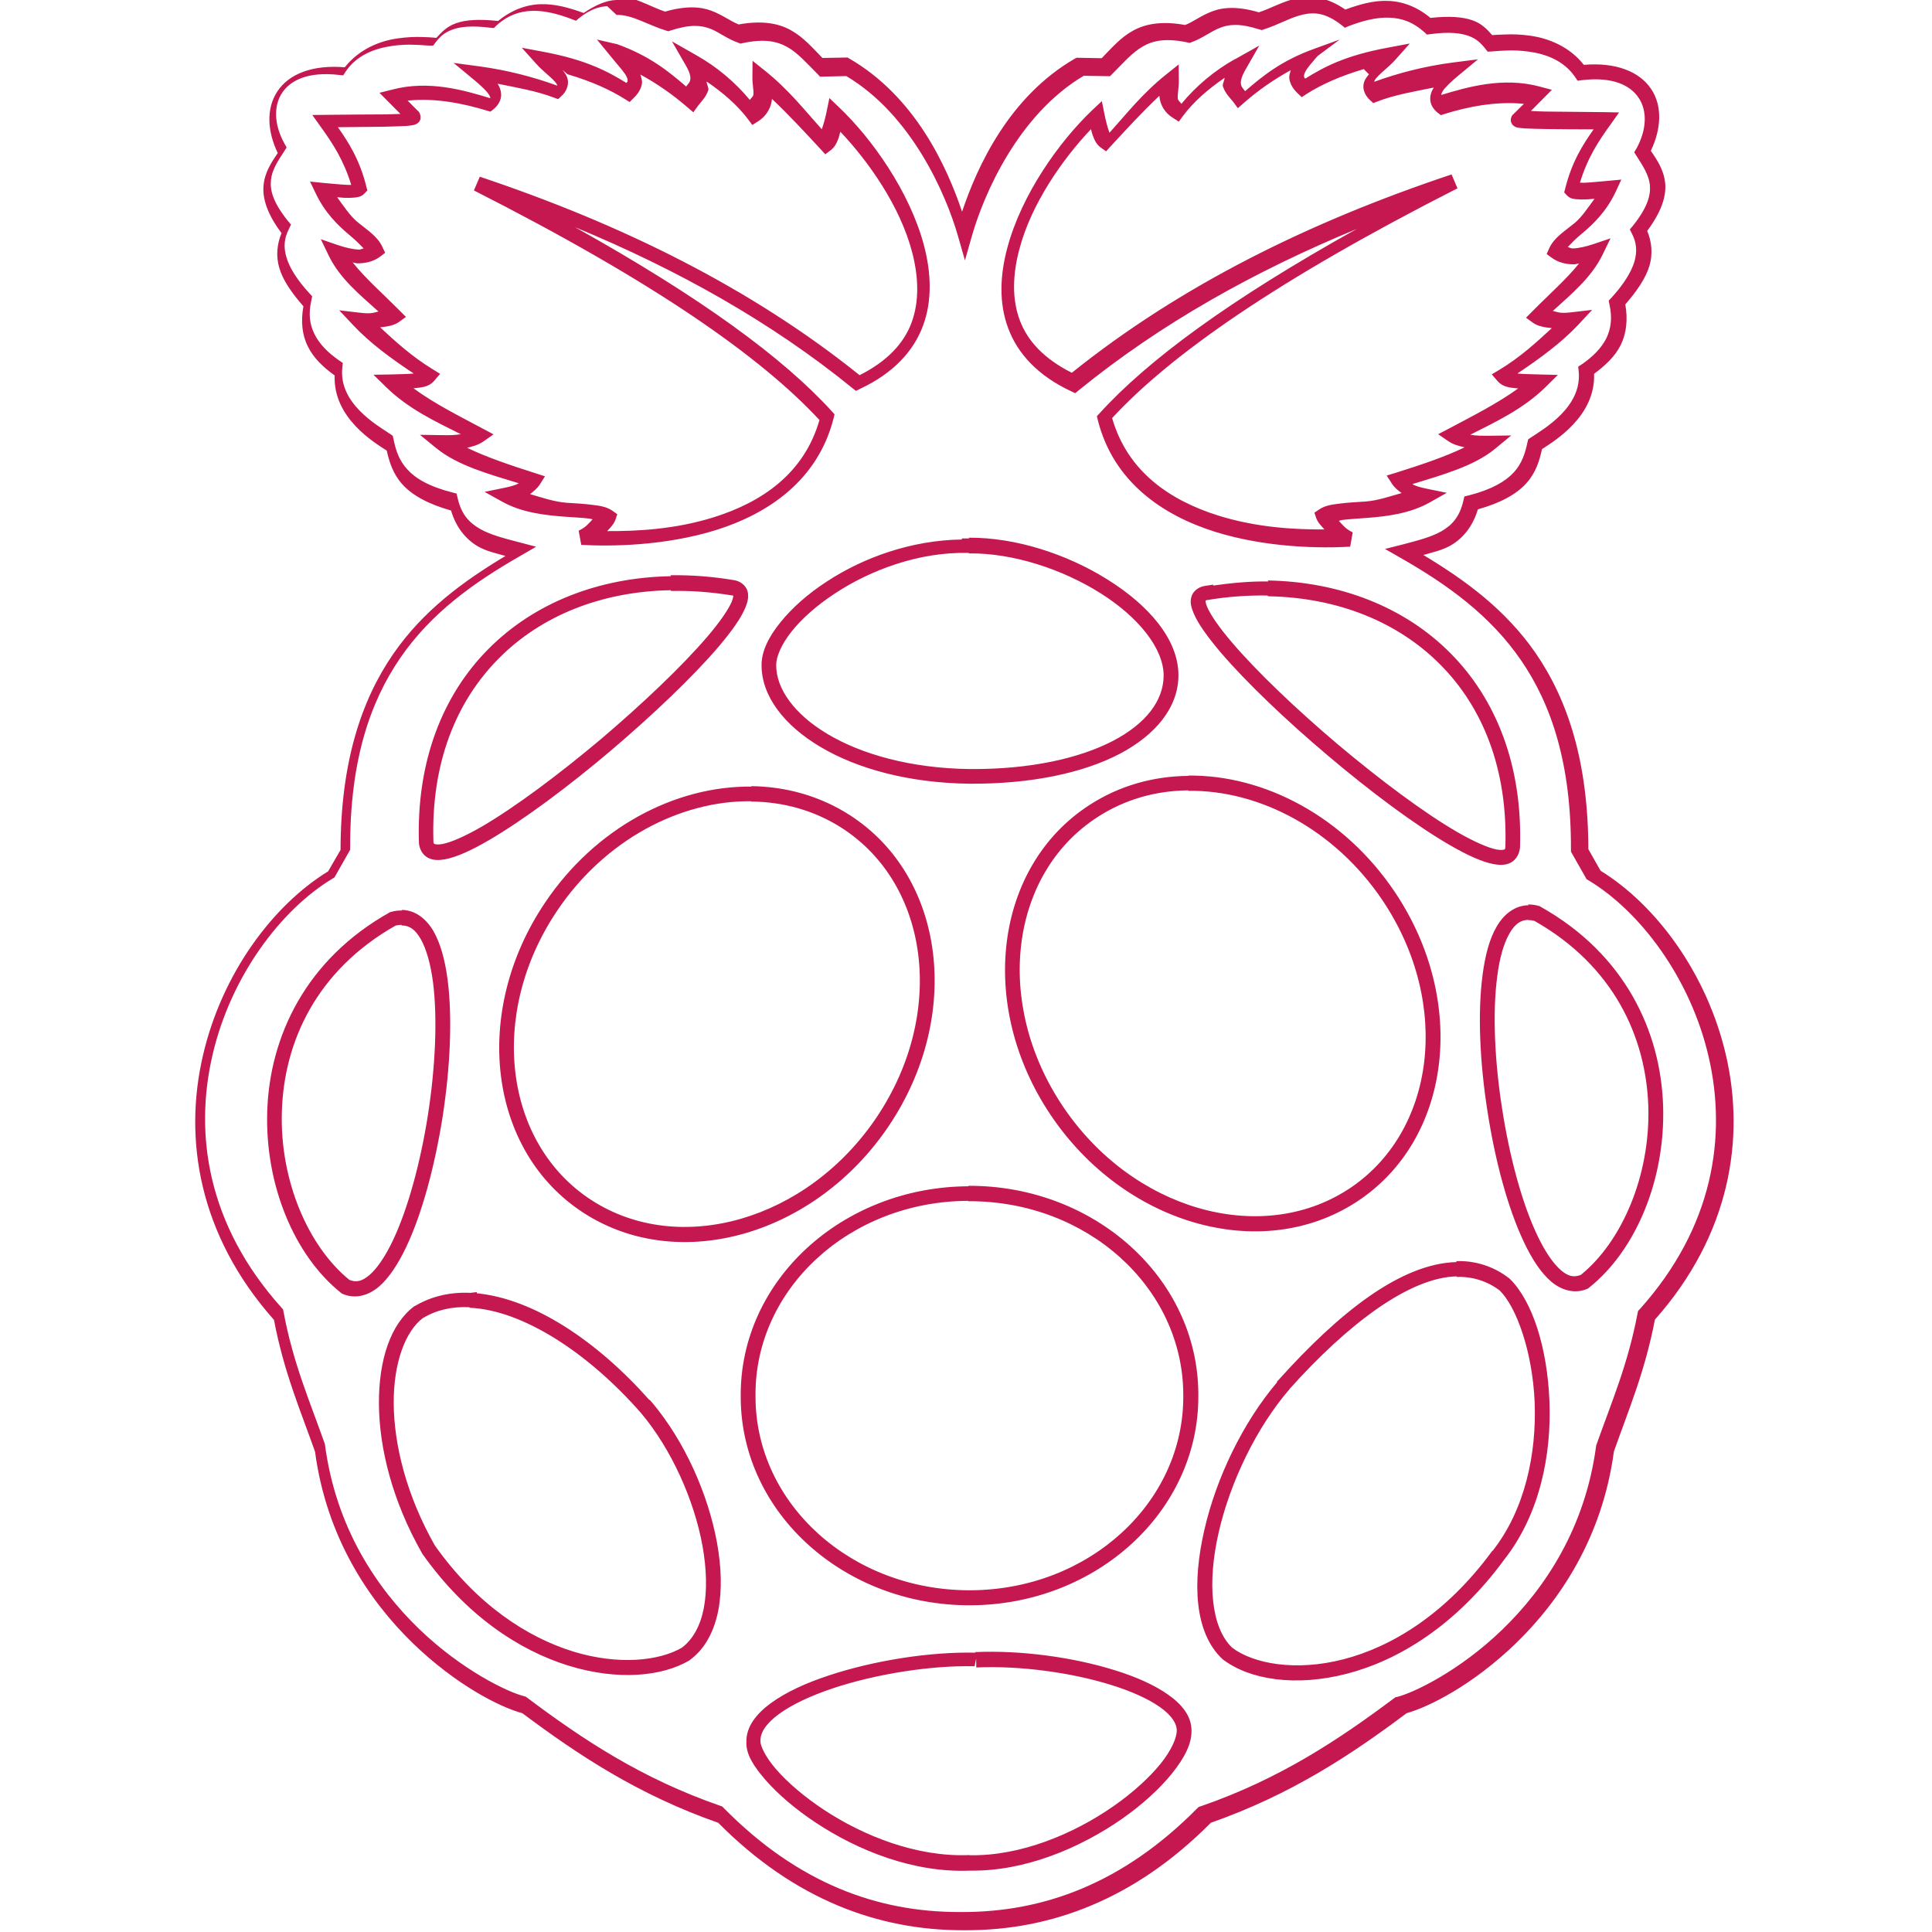 <svg viewBox="0 0 128 128" xmlns="http://www.w3.org/2000/svg"><path fill="#C51850" d="M40.83 0c-.68.02-1.41.352-2.16.86 -.95-.344-1.9-.614-2.86-.582 -.97.03-1.93.393-2.808 1.11 -1.21-.127-2.14-.09-2.81.16 -.61.22-.95.6-1.28.96 -.14-.01-.39-.04-.79-.05v0c-.58-.03-1.16 0-1.73.08 -1.22.16-2.59.71-3.55 1.92 -2.12-.18-3.69.43-4.46 1.59 -.76 1.14-.67 2.66.02 4.09 -.41.61-.86 1.263-.94 2.135 -.09.9.27 1.95 1.19 3.17 -.3.73-.38 1.51-.15 2.3 .24.83.83 1.67 1.6 2.55 -.18.99-.09 1.904.3 2.67 .37.76 1.02 1.37 1.77 1.91 -.11 2.82 2.62 4.44 3.45 4.98 .17.75.41 1.54 1.04 2.24 .65.72 1.7 1.3 3.22 1.73 .33 1.11.97 1.9 1.77 2.37 .57.33 1.21.46 1.84.64 -2.81 1.68-5.46 3.63-7.43 6.48 -2.15 3.11-3.49 7.24-3.5 12.994l-.82 1.42c-3.67 2.25-7.05 6.78-8.3 12.22 -1.27 5.46-.32 11.83 4.71 17.5 .66 3.48 1.76 6.01 2.72 8.73 .76 5.68 3.57 9.87 6.5 12.71 2.87 2.77 5.76 4.22 7.24 4.62 3.68 2.75 7.64 5.39 12.97 7.256 5.08 5.12 10.643 7.12 16.2 7.12h.24c5.55 0 11.12-2 16.2-7.12 5.32-1.87 9.29-4.5 12.97-7.26 1.47-.41 4.36-1.85 7.23-4.62 2.93-2.84 5.73-7.02 6.5-12.7v-.01c.96-2.73 2.05-5.26 2.72-8.744 5.03-5.67 5.97-12.05 4.71-17.51 -1.26-5.44-4.64-9.97-8.31-12.23l-.81-1.43c-.01-5.75-1.35-9.88-3.5-13 -1.97-2.85-4.62-4.8-7.43-6.49 .62-.18 1.26-.31 1.84-.65 .8-.47 1.44-1.26 1.77-2.372 1.52-.43 2.57-1.01 3.22-1.74 .63-.7.86-1.49 1.03-2.25 .83-.55 3.55-2.17 3.45-4.99 .74-.55 1.39-1.15 1.77-1.92 .38-.78.47-1.686.3-2.68 .77-.89 1.35-1.73 1.6-2.56 .23-.8.15-1.58-.15-2.31 .91-1.22 1.28-2.27 1.19-3.17 -.09-.88-.54-1.53-.95-2.138 .69-1.44.78-2.96.02-4.093 -.78-1.165-2.35-1.78-4.46-1.6 -.96-1.22-2.34-1.76-3.55-1.93v0c-.57-.08-1.15-.11-1.72-.08 -.41.01-.66.03-.8.04 -.33-.37-.67-.75-1.28-.97 -.67-.25-1.61-.3-2.81-.17C93.89.45 92.93.09 91.96.06c-.95-.04-1.89.23-2.83.574 -1.16-.803-2.26-.97-3.19-.758 -.97.22-1.77.692-2.54.94 -1.35-.4-2.34-.35-3.07-.07 -.76.28-1.25.69-1.81.91 -1.49-.27-2.61-.1-3.46.38 -.84.46-1.42 1.16-2.07 1.82l-1.66-.03 -.12.06c-4.35 2.521-6.46 7.12-7.47 10.14C62.72 11 60.62 6.4 56.27 3.88l-.12-.07 -1.66.03c-.66-.67-1.24-1.36-2.08-1.83 -.86-.49-1.98-.66-3.47-.39 -.57-.23-1.06-.625-1.81-.91 -.74-.28-1.72-.33-3.07.06 -1.03-.34-2.12-1.09-3.53-1.05Zm.02.99h0c1.03-.03 2.03.65 3.29 1.04l.14.04 .15-.05c1.33-.43 2.03-.34 2.62-.12 .58.22 1.09.66 1.88.94l.13.05 .13-.03c1.45-.31 2.28-.13 2.98.26 .69.39 1.27 1.06 2.02 1.81l.14.15 1.74-.04c4.35 2.59 6.61 7.86 7.39 10.57l.47 1.64 .47-1.65c.78-2.71 3.04-7.99 7.4-10.58l1.74.03 .15-.15c.75-.75 1.32-1.42 2.02-1.82 .69-.4 1.53-.57 2.98-.266l.13.03 .13-.05c.78-.29 1.29-.73 1.88-.95 .58-.23 1.29-.32 2.62.11l.15.04 .14-.05c.95-.3 1.76-.79 2.55-.97 .78-.18 1.53-.14 2.6.694l.21.17 .26-.11c.94-.359 1.84-.59 2.67-.556 .82.02 1.58.28 2.35.97l.16.15 .22-.03c1.25-.17 2.03-.07 2.55.12 .51.19.8.47 1.1.85l.15.19 .24-.01c.21-.01.51-.05.94-.06V3.35c.51-.03 1.03 0 1.54.07 1.13.15 2.33.59 3.08 1.69l.16.24 .29-.04c2.02-.24 3.2.33 3.76 1.18 .56.84.55 2.07-.15 3.35l-.15.25 .16.25c.43.67.81 1.26.88 1.92 .06.66-.15 1.48-1.12 2.69l-.21.25 .14.28c.31.6.36 1.18.16 1.87 -.21.68-.7 1.48-1.52 2.38l-.18.19 .05.25c.2.9.1 1.61-.21 2.25 -.32.63-.87 1.2-1.61 1.71l-.25.16 .03.29c.25 2.36-2.25 3.8-3.17 4.41l-.17.11 -.05.2c-.16.75-.375 1.42-.91 2 -.54.58-1.42 1.12-2.97 1.52l-.3.07 -.07.29c-.24 1.06-.75 1.61-1.44 2.01 -.7.4-1.62.63-2.57.88l-1.18.3 1.05.6c3.08 1.76 5.9 3.78 7.95 6.756 2.04 2.96 3.34 6.9 3.32 12.57v.13l1.04 1.83 .11.06c3.42 2.05 6.76 6.46 7.97 11.69 1.21 5.23.35 11.268-4.57 16.74l-.1.1 -.03.13c-.65 3.44-1.73 5.91-2.72 8.71l-.02.04 -.01.05c-.72 5.47-3.41 9.482-6.24 12.21 -2.83 2.73-5.86 4.17-6.95 4.44l-.1.02 -.09.06c-3.69 2.76-7.57 5.35-12.83 7.17l-.11.03 -.09.08c-4.94 5.01-10.23 6.9-15.58 6.89h-.24c-5.36 0-10.64-1.88-15.58-6.9l-.09-.09 -.11-.04c-5.26-1.82-9.15-4.42-12.83-7.18l-.09-.06 -.1-.03c-1.09-.27-4.116-1.72-6.95-4.45 -2.83-2.73-5.52-6.74-6.24-12.21l-.01-.06 -.02-.05c-.99-2.81-2.08-5.28-2.72-8.72l-.03-.14 -.1-.11c-4.92-5.48-5.79-11.51-4.57-16.738 1.21-5.24 4.55-9.65 7.97-11.7l.11-.07 1.04-1.83v-.13c-.02-5.68 1.28-9.61 3.32-12.58 2.04-2.97 4.86-4.99 7.95-6.756l1.05-.61 -1.18-.31c-.95-.25-1.87-.48-2.57-.89 -.7-.41-1.21-.96-1.45-2.02l-.07-.3 -.3-.08c-1.56-.4-2.44-.94-2.97-1.53 -.54-.59-.76-1.25-.91-2.01l-.05-.21 -.17-.12c-.92-.61-3.43-2.05-3.17-4.407l.03-.3 -.25-.17c-.75-.52-1.3-1.09-1.62-1.73 -.32-.64-.42-1.35-.21-2.253l.05-.26 -.18-.2c-.83-.9-1.32-1.7-1.52-2.38 -.21-.69-.15-1.27.16-1.88l.14-.29 -.21-.25c-.98-1.22-1.19-2.03-1.12-2.69 .06-.67.44-1.25.88-1.92l.16-.25 -.15-.27c-.7-1.27-.71-2.51-.15-3.349 .56-.85 1.74-1.42 3.76-1.19l.29.03 .16-.25c.74-1.1 1.94-1.54 3.08-1.7V3.04c.51-.07 1.03-.1 1.54-.07 .43.01.73.05.94.05l.24 0 .15-.2c.29-.38.58-.657 1.1-.85 .51-.2 1.3-.29 2.55-.13l.22.02 .16-.16c.76-.69 1.53-.95 2.35-.98 .82-.03 1.72.19 2.67.556l.26.1 .21-.18C39.1.62 39.68.44 40.22.41l0-.01Zm47.91 1.63l-1.71.62c-2.18.79-3.41 1.81-4.56 2.8 -.08-.11-.21-.25-.24-.34 -.07-.2-.09-.46.27-1.09l.91-1.59 -1.6.9V3.91c-1.36.76-2.57 1.77-3.56 2.97 -.07-.12-.24-.22-.24-.38 -.02-.3.08-.72.07-1.205l-.01-1.024 -.8.64c-1.6 1.27-2.63 2.607-3.78 3.88 0-.01 0-.01-.01-.01V8.78c-.14-.39-.24-.79-.32-1.19L73 6.7l-.66.62c-2.128 2.03-4.66 5.535-5.61 9.13 -.48 1.8-.56 3.64.07 5.31 .625 1.67 1.96 3.13 4.16 4.16l.28.13 .24-.2c5.39-4.39 11.6-7.869 18.405-10.68 -8.38 4.67-13.83 8.68-17.033 12.21l-.18.19 .06.26c1.04 4.13 4.34 6.323 7.76 7.4 3.42 1.07 7.02 1.1 8.96.99l.17-.95c-.49-.23-.67-.5-.92-.76 .09-.02.1-.05.22-.06 .46-.06 1.04-.09 1.68-.14 1.28-.1 2.78-.28 4.08-1l1.17-.66 -1.32-.27c-.44-.09-.73-.18-.92-.28 -.01-.01-.02-.02-.03-.03 1.99-.61 4.07-1.19 5.45-2.32l1.09-.9 -1.42.02c-.5 0-.88.01-1.29-.07 1.7-.86 3.48-1.69 4.96-3.13l.84-.83 -1.18-.03c-.53-.02-1.06-.02-1.47-.06 -.01-.01-.01-.01-.02-.01 1.49-1 2.9-2.032 4.01-3.21l.93-1 -1.36.16c-.84.1-.93-.03-1.24-.09 1.2-1.1 2.54-2.18 3.3-3.74l.52-1.07 -1.125.38c-.52.17-.99.28-1.38.29 -.14 0-.21-.07-.33-.09 .26-.27.47-.51.97-.92 .73-.609 1.59-1.44 2.21-2.75l.37-.8 -.87.08c-.57.05-1.15.11-1.6.13 -.11 0-.18-.01-.27-.01 .51-1.67 1.23-2.753 2.04-3.87l.55-.78 -.96-.02c-1.22-.02-2.75-.02-3.94-.04 -.39-.01-.65-.02-.94-.04l1.39-1.4 -.83-.22c-2.41-.64-4.76.03-6.494.56 -.01-.03 0-.09.07-.22 .15-.26.56-.65 1.03-1.04l1.33-1.101 -1.72.22c-1.89.25-3.58.7-5.16 1.27v0c.03-.11.09-.2.17-.28 .27-.32.81-.71 1.22-1.165l.97-1.09 -1.44.27c-2.875.53-4.27 1.3-5.49 2.056 -.02-.03-.06-.08-.07-.1 -.02-.09-.01-.18.06-.32 .12-.28.48-.66.82-1.07Zm-49.21 0l1.15 1.403c.34.41.69.79.82 1.07 .06.13.07.22.05.31 -.01.02-.06.07-.07.09 -1.23-.75-2.62-1.52-5.49-2.06l-1.44-.27 .97 1.08c.4.45.94.84 1.22 1.165 .12.13.15.22.17.27v0c-1.67-.61-3.4-1.04-5.16-1.28l-1.72-.23 1.33 1.1c.47.39.88.77 1.03 1.03 .07.12.08.18.07.21 -1.75-.54-4.09-1.21-6.5-.57l-.84.21 1.39 1.4c-.3.01-.56.02-.94.03 -1.2.01-2.72.01-3.94.03l-.96.01 .55.77c.8 1.11 1.52 2.2 2.03 3.86 -.09 0-.15.01-.26 0 -.45-.02-1.03-.08-1.6-.13l-.87-.09 .375.78c.62 1.3 1.48 2.13 2.21 2.74 .49.41.71.65.97.91 -.12.01-.19.09-.33.08 -.39-.02-.87-.13-1.38-.3l-1.13-.39 .51 1.06c.75 1.56 2.1 2.64 3.308 3.73 -.31.06-.4.18-1.24.08l-1.36-.16 .93.99c1.1 1.17 2.51 2.21 4.01 3.2 -.01 0-.01 0-.02 0 -.42.04-.95.04-1.47.06l-1.18.02 .84.82c1.47 1.44 3.25 2.27 4.95 3.12 -.41.07-.8.07-1.29.06l-1.42-.02 1.09.89c1.38 1.13 3.46 1.71 5.46 2.32 -.01 0-.02.02-.03.02 -.2.1-.48.19-.92.28l-1.32.27 1.17.65c1.29.72 2.8.89 4.08.99 .64.05 1.22.07 1.686.13 .11.01.12.03.22.05 -.25.26-.44.53-.92.75l.17.94c1.94.11 5.54.08 8.96-.99 3.42-1.08 6.71-3.27 7.76-7.4l.06-.26 -.18-.2c-3.21-3.53-8.65-7.53-17.02-12.2 6.79 2.81 12.994 6.28 18.38 10.66l.24.19 .28-.14c2.2-1.03 3.54-2.5 4.16-4.17 .625-1.68.54-3.52.07-5.32 -.96-3.61-3.48-7.11-5.61-9.14l-.66-.63 -.18.88v0c-.08.4-.19.8-.32 1.18 -.01 0-.01 0-.01 0 -1.15-1.28-2.18-2.61-3.78-3.89l-.8-.64 -.01 1.024c-.01.492.09.91.07 1.2 -.01.15-.18.258-.24.37V6.62c-1-1.2-2.21-2.21-3.56-2.969l-1.6-.91 .91 1.58c.36.62.34.88.27 1.08 -.03.08-.16.22-.24.33 -1.15-.984-2.38-2.01-4.56-2.8Zm51.145 2.3c-.16.2-.33.41-.36.7 -.05.35.13.74.43 1.01l.22.2 .28-.11c1.11-.43 2.43-.66 3.73-.92 -.01 0-.01 0-.01.01 -.15.24-.26.532-.22.85 .03.32.23.61.5.82l.2.15 .24-.08c1.48-.46 3.37-.86 5.256-.67l-.73.72 -.02.01c-.08.09-.16.32-.09.5 .06.17.17.23.23.27 .12.07.18.07.24.08 .13.02.28.04.47.05 .37.02.9.03 1.5.04 .92.01 2 .02 3.02.02 -.72 1.02-1.44 2.151-1.88 3.91l-.07.27 .19.2c.22.22.43.23.63.25 .2.02.43.02.68.01 .15-.01.34-.03.51-.04 -.43.58-.85 1.22-1.31 1.6 -.69.57-1.38.97-1.7 1.7l-.16.36 .31.23c.46.34 1.01.47 1.56.45 .09-.01.19-.05.28-.06 -.87 1.08-2.01 2.07-3.11 3.19l-.41.41 .47.34c.28.2.7.3 1.24.35 -1.05.968-2.1 1.93-3.47 2.76l-.51.3 .38.44c.34.4.8.44 1.29.49 .03 0 .06 0 .09 0 -1.4 1.01-2.97 1.8-4.58 2.657l-.73.38 .67.46c.39.26.73.32 1.08.41 -1.3.63-2.88 1.16-4.54 1.68l-.62.19 .35.54c.17.27.41.45.64.62 -.8.22-1.58.5-2.39.56 -.63.04-1.22.07-1.73.14 -.52.06-.97.13-1.35.39l-.31.21 .12.35c.11.31.34.53.55.76 -1.96.01-4.5-.12-7.07-.93 -3.16-1-5.98-2.89-7-6.45 3.86-4.17 10.86-9.11 22.88-15.22l-.39-.92c-9.44 3.15-17.97 7.37-25.16 13.14 -1.85-.93-2.93-2.11-3.44-3.46 -.54-1.42-.48-3.05-.04-4.71 .79-3.03 2.88-6 4.75-7.97 .03.11.06.27.1.37 .13.359.26.64.55.85l.35.25 .29-.32c1.07-1.16 2.09-2.27 3.24-3.36v0c.04.61.38 1.15.91 1.47l.38.24 .27-.37c.69-.93 1.64-1.76 2.76-2.53 0 .17-.16.42-.11.57 .17.5.5.78.68 1.02l.31.42 .4-.35v0c.95-.84 2-1.56 3.11-2.17 -.06.2-.14.39-.09.62 .06.33.25.64.54.91l.27.26 .32-.21c.97-.61 2.13-1.154 3.79-1.65Zm-53.09 0c1.65.49 2.82 1.037 3.79 1.64l.32.2 .27-.27c.29-.28.48-.59.54-.92 .04-.23-.04-.43-.1-.63v0c1.11.6 2.15 1.33 3.11 2.16l.4.34 .31-.43c.17-.24.51-.53.68-1.03 .05-.15-.11-.4-.11-.58 1.12.766 2.07 1.593 2.76 2.521l.27.36 .39-.25c.61-.39.87-.98.91-1.479 1.15 1.09 2.17 2.197 3.24 3.35l.29.32 .35-.26c.29-.22.42-.5.55-.86 .03-.1.06-.27.1-.375 1.87 1.97 3.96 4.94 4.75 7.96 .44 1.66.49 3.29-.04 4.71 -.51 1.35-1.59 2.53-3.433 3.46 -7.2-5.78-15.73-9.99-25.164-13.15l-.39.91c12.02 6.1 19.02 11.04 22.893 15.21 -1.02 3.564-3.84 5.45-6.994 6.44 -2.58.81-5.12.93-7.07.92 .21-.23.44-.45.55-.76l.12-.36 -.31-.22c-.38-.27-.83-.34-1.35-.4 -.52-.07-1.11-.1-1.73-.14 -.81-.07-1.6-.34-2.39-.57 .23-.18.46-.36.64-.63l.35-.55 -.62-.2c-1.66-.53-3.24-1.06-4.54-1.69 .34-.09.68-.15 1.08-.42l.67-.47 -.73-.39c-1.61-.86-3.18-1.64-4.57-2.66 .03-.01.06-.01.09-.01 .48-.05.95-.09 1.29-.5l.38-.45 -.5-.31c-1.37-.84-2.43-1.8-3.47-2.77 .54-.05.96-.15 1.24-.35l.47-.34 -.42-.42c-1.11-1.12-2.25-2.11-3.11-3.19 .09.01.19.05.28.06 .54.01 1.1-.11 1.56-.46l.31-.24 -.17-.36c-.33-.74-1.02-1.14-1.7-1.71 -.46-.39-.88-1.02-1.31-1.61 .16.01.35.03.5.04 .25.01.47 0 .68-.02 .2-.03.41-.04.63-.27l.19-.2 -.07-.27c-.44-1.77-1.16-2.89-1.88-3.92 1.01-.01 2.09-.02 3.02-.03l-.001 0c.5-.01 1-.03 1.5-.05v0c.15-.01.31-.03.47-.06 .06-.02.125-.02.24-.09 .06-.04.16-.1.23-.27 .06-.18-.02-.42-.09-.51l-.02-.02 -.73-.73c1.87-.2 3.77.21 5.25.66l.24.07 .2-.16c.26-.21.46-.51.5-.83 .03-.32-.07-.61-.22-.851 -.01-.01-.01-.01-.01-.01 1.29.26 2.61.49 3.73.92l.28.1 .22-.2c.3-.266.47-.66.43-1.02 -.04-.3-.2-.51-.36-.71Zm26.61 30.754l-.49 0v.07c-3.32.04-6.52 1.19-8.94 2.78 -1.28.83-2.33 1.77-3.09 2.72 -.76.94-1.24 1.89-1.24 2.81 -.01 2.04 1.47 3.99 3.9 5.43 2.42 1.44 5.83 2.39 9.89 2.44h0c4.12.02 7.52-.72 9.94-1.98 2.41-1.27 3.88-3.1 3.89-5.19 .01-2.4-1.99-4.66-4.67-6.34 -2.68-1.69-6.09-2.81-9.21-2.79h-.01l-.02-.01Zm-.01.99h.03c2.86-.03 6.14 1.04 8.66 2.628 2.52 1.58 4.21 3.67 4.2 5.49 -.02 1.63-1.15 3.15-3.37 4.31 -2.22 1.15-5.48 1.89-9.48 1.86 -3.91-.05-7.16-.98-9.4-2.31s-3.43-3.03-3.42-4.58c0-.56.34-1.36 1.01-2.21 .67-.85 1.66-1.73 2.86-2.52 2.39-1.58 5.62-2.78 8.869-2.7Zm-19.74 1.51c-4.802.08-9.073 1.77-12.1 4.817 -3.03 3.04-4.78 7.439-4.61 12.84v.01l0 .01c.03.4.25.8.6.98 .35.18.73.17 1.13.1 .8-.15 1.78-.61 2.93-1.28 2.29-1.34 5.23-3.53 8.03-5.9 2.79-2.37 5.44-4.89 7.16-6.9 .85-1.01 1.48-1.87 1.78-2.6 .15-.37.24-.71.14-1.09 -.11-.38-.48-.65-.86-.72h-.01 -.001c-1.4-.24-2.82-.35-4.24-.33Zm39.57.35c-1.23-.02-2.45.1-3.66.27v-.06l-.58.09c-.38.06-.76.34-.86.71 -.11.37-.01.71.14 1.08 .3.72.93 1.58 1.78 2.59 1.71 2 4.36 4.53 7.16 6.89 2.79 2.36 5.73 4.558 8.03 5.89 1.14.66 2.125 1.12 2.93 1.27 .4.07.78.08 1.13-.11 .35-.19.56-.58.6-.99l0-.02v-.02c.17-5.41-1.59-9.8-4.61-12.84 -3.03-3.05-7.3-4.73-12.1-4.817Zm-39.56.63h0v-.001c1.35-.03 2.71.08 4.05.3h0c.14.02.06-.01.06-.01s0 .17-.11.43c-.22.52-.8 1.36-1.63 2.33 -1.66 1.936-4.29 4.44-7.05 6.78 -2.77 2.33-5.69 4.51-7.89 5.79 -1.11.64-2.05 1.05-2.62 1.15 -.29.05-.46.01-.5-.01 -.05-.03-.06-.03-.07-.18 -.16-5.17 1.5-9.256 4.32-12.1 2.82-2.85 6.82-4.45 11.4-4.53Zm39.54.35c4.58.08 8.58 1.68 11.4 4.52 2.82 2.83 4.48 6.927 4.32 12.09 -.02.15-.03.15-.07.17 -.05.02-.22.05-.5 0 -.57-.11-1.51-.52-2.62-1.16 -2.21-1.28-5.12-3.46-7.89-5.79 -2.77-2.34-5.4-4.85-7.05-6.79 -.83-.97-1.41-1.81-1.63-2.34 -.11-.26-.11-.4-.1-.42l.06-.02v0c1.33-.23 2.69-.33 4.04-.31Zm-5.28 11.9c-2.31.02-4.56.64-6.54 1.92 -6.34 4.09-7.45 13.31-2.59 20.54 4.85 7.23 13.89 9.88 20.23 5.79 6.34-4.09 7.44-13.31 2.58-20.55 -3.34-4.98-8.63-7.78-13.7-7.72Zm-28.94.71c-5.07-.06-10.37 2.74-13.698 7.71 -4.86 7.23-3.76 16.45 2.58 20.54s15.38 1.44 20.23-5.8 3.75-16.46-2.59-20.55c-1.98-1.28-4.24-1.9-6.54-1.93Zm28.95.28c4.69-.06 9.7 2.56 12.86 7.27 4.59 6.85 3.5 15.4-2.31 19.15 -5.81 3.75-14.28 1.34-18.88-5.52 -4.6-6.86-3.51-15.41 2.3-19.16 1.81-1.18 3.88-1.75 6.01-1.77Zm-28.97.71c2.13.02 4.195.59 6.01 1.76 5.811 3.75 6.9 12.3 2.3 19.15 -4.6 6.85-13.07 9.26-18.88 5.51 -5.81-3.75-6.9-12.31-2.31-19.16 3.16-4.72 8.17-7.33 12.86-7.28Zm51.5 6.87c-.91.01-1.64.59-2.12 1.42 -.48.82-.76 1.91-.93 3.19 -.34 2.55-.18 5.85.33 9.08 .5 3.23 1.34 6.38 2.41 8.63 .53 1.12 1.12 2.03 1.81 2.62 .69.58 1.57.83 2.4.47l.05-.03 .05-.04c3.1-2.46 5.07-7.16 4.91-12.06 -.16-4.9-2.51-10.03-8.1-13.17l-.06-.04 -.06-.02v0c-.24-.07-.48-.1-.72-.1h-.01Zm-74.63.35v0c-.25-.01-.49.02-.72.09l-.06.01 -.06.03c-5.59 3.14-7.94 8.268-8.1 13.16 -.16 4.89 1.8 9.59 4.9 12.05l.05.04 .05.02c.82.36 1.71.11 2.4-.48 .68-.59 1.27-1.5 1.81-2.63 1.07-2.26 1.9-5.41 2.41-8.631 .5-3.23.66-6.53.33-9.08 -.17-1.28-.46-2.37-.93-3.2 -.48-.83-1.21-1.41-2.12-1.42h-.01Zm74.64.64c.13-.01.25.02.38.05 5.25 2.98 7.39 7.7 7.54 12.29 .14 4.56-1.74 8.95-4.47 11.16 -.46.18-.83.11-1.32-.31 -.51-.44-1.06-1.24-1.56-2.3 -1.01-2.11-1.84-5.2-2.33-8.36 -.5-3.16-.65-6.4-.33-8.8 .15-1.2.43-2.19.8-2.83 .36-.64.75-.92 1.27-.92Zm-74.66.35c.51 0 .9.28 1.26.92s.64 1.62.8 2.82c.31 2.4.16 5.63-.33 8.79 -.49 3.15-1.33 6.25-2.33 8.35 -.5 1.05-1.05 1.86-1.56 2.29 -.5.42-.87.49-1.32.31 -2.73-2.22-4.62-6.6-4.47-11.17 .14-4.59 2.28-9.32 7.53-12.3 .12-.03.25-.05.38-.05Zm37.53 17.28c-8.35.04-15.13 6.24-15.08 13.89v.13c.04 7.65 6.89 13.78 15.238 13.74 8.34-.04 15.12-6.24 15.08-13.89v-.15c-.05-7.65-6.9-13.79-15.235-13.75h-.01Zm0 .99h0c7.85-.04 14.19 5.69 14.24 12.756v.14c.04 7.06-6.24 12.85-14.1 12.88 -7.86.03-14.2-5.7-14.24-12.76v-.15c-.05-7.06 6.23-12.86 14.08-12.89Zm32.36 4.03c-3.74.09-7.85 3.41-11.78 7.78l-.13.14v.05c-2.27 2.68-4.02 6.32-4.81 9.76 -.81 3.5-.68 6.83 1.21 8.59l.01.01 .02.01c1.76 1.33 4.8 1.82 8.22.93 3.41-.89 7.2-3.19 10.4-7.55 2.37-3.01 3.14-6.97 3-10.5 -.14-3.54-1.13-6.64-2.62-8.1l-.03-.03 -.03-.02v0c-1-.78-2.24-1.18-3.51-1.13Zm.02.99h0v-.001c1.01-.04 2.02.28 2.83.9 1.11 1.1 2.17 4.06 2.31 7.41 .13 3.35-.62 7.09-2.79 9.84l-.01 0 -.01 0c-3.08 4.2-6.68 6.36-9.86 7.18 -3.18.82-5.96.29-7.36-.76 -1.41-1.33-1.67-4.3-.91-7.62 .76-3.35 2.51-6.99 4.71-9.53l.01-.02c3.85-4.29 7.91-7.36 11.04-7.44Zm-65.36 1.05c-1.311-.06-2.57.21-3.68.87l-.03.01 -.02.01c-1.56 1.16-2.36 3.55-2.34 6.47 .02 2.92.88 6.42 2.85 9.88l.01.02 .01.02c2.91 4.12 6.45 6.42 9.69 7.42 3.24 1 6.2.73 8.03-.36l.02-.02 .02-.02c1-.74 1.58-1.9 1.85-3.24 .26-1.35.21-2.89-.08-4.5 -.59-3.23-2.14-6.72-4.3-9.29l-.01-.01 -.15-.17h-.03c-3.49-3.93-7.67-6.7-11.427-7.06v-.08Zm-.06.99h0c3.45.14 7.81 2.92 11.36 6.98 2.02 2.4 3.52 5.77 4.07 8.81 .27 1.52.31 2.95.08 4.13 -.23 1.16-.72 2.05-1.45 2.6 -1.49.87-4.19 1.18-7.21.25 -3.03-.94-6.37-3.09-9.16-7.03 -1.88-3.32-2.7-6.66-2.72-9.39 -.02-2.72.78-4.79 1.92-5.66 .91-.55 1.94-.78 3.08-.73Zm33.527 22.85v0c-3-.07-6.72.51-9.732 1.51 -1.52.5-2.85 1.11-3.83 1.83 -.98.71-1.66 1.58-1.63 2.59 -.03.81.49 1.61 1.29 2.53 .8.91 1.94 1.9 3.32 2.81 2.74 1.81 6.43 3.33 10.22 3.17h0c3.65.05 7.29-1.51 10.04-3.42 1.37-.96 2.52-2.01 3.33-3.02 .81-1.01 1.32-1.96 1.29-2.87 -.01-.94-.65-1.72-1.55-2.35 -.91-.64-2.12-1.18-3.51-1.61 -2.77-.87-6.24-1.34-9.244-1.21v-.01h-.02v0l-.03-.01Zm.03.38l.01.6c2.87-.13 6.29.33 8.94 1.16 1.32.41 2.46.92 3.22 1.46 .77.54 1.12 1.08 1.12 1.55v.01c.01.45-.34 1.3-1.08 2.21 -.74.91-1.83 1.91-3.14 2.82 -2.62 1.82-6.116 3.29-9.49 3.23l-.02-.01 -.02 0c-3.5.14-7.02-1.28-9.64-3.01 -1.31-.87-2.4-1.81-3.13-2.65 -.74-.84-1.07-1.6-1.06-1.86l0-.02v-.02c-.02-.55.375-1.16 1.22-1.78 .85-.63 2.1-1.21 3.55-1.7 2.9-.97 6.57-1.54 9.42-1.47l0-.35 0 .35Z"/></svg>